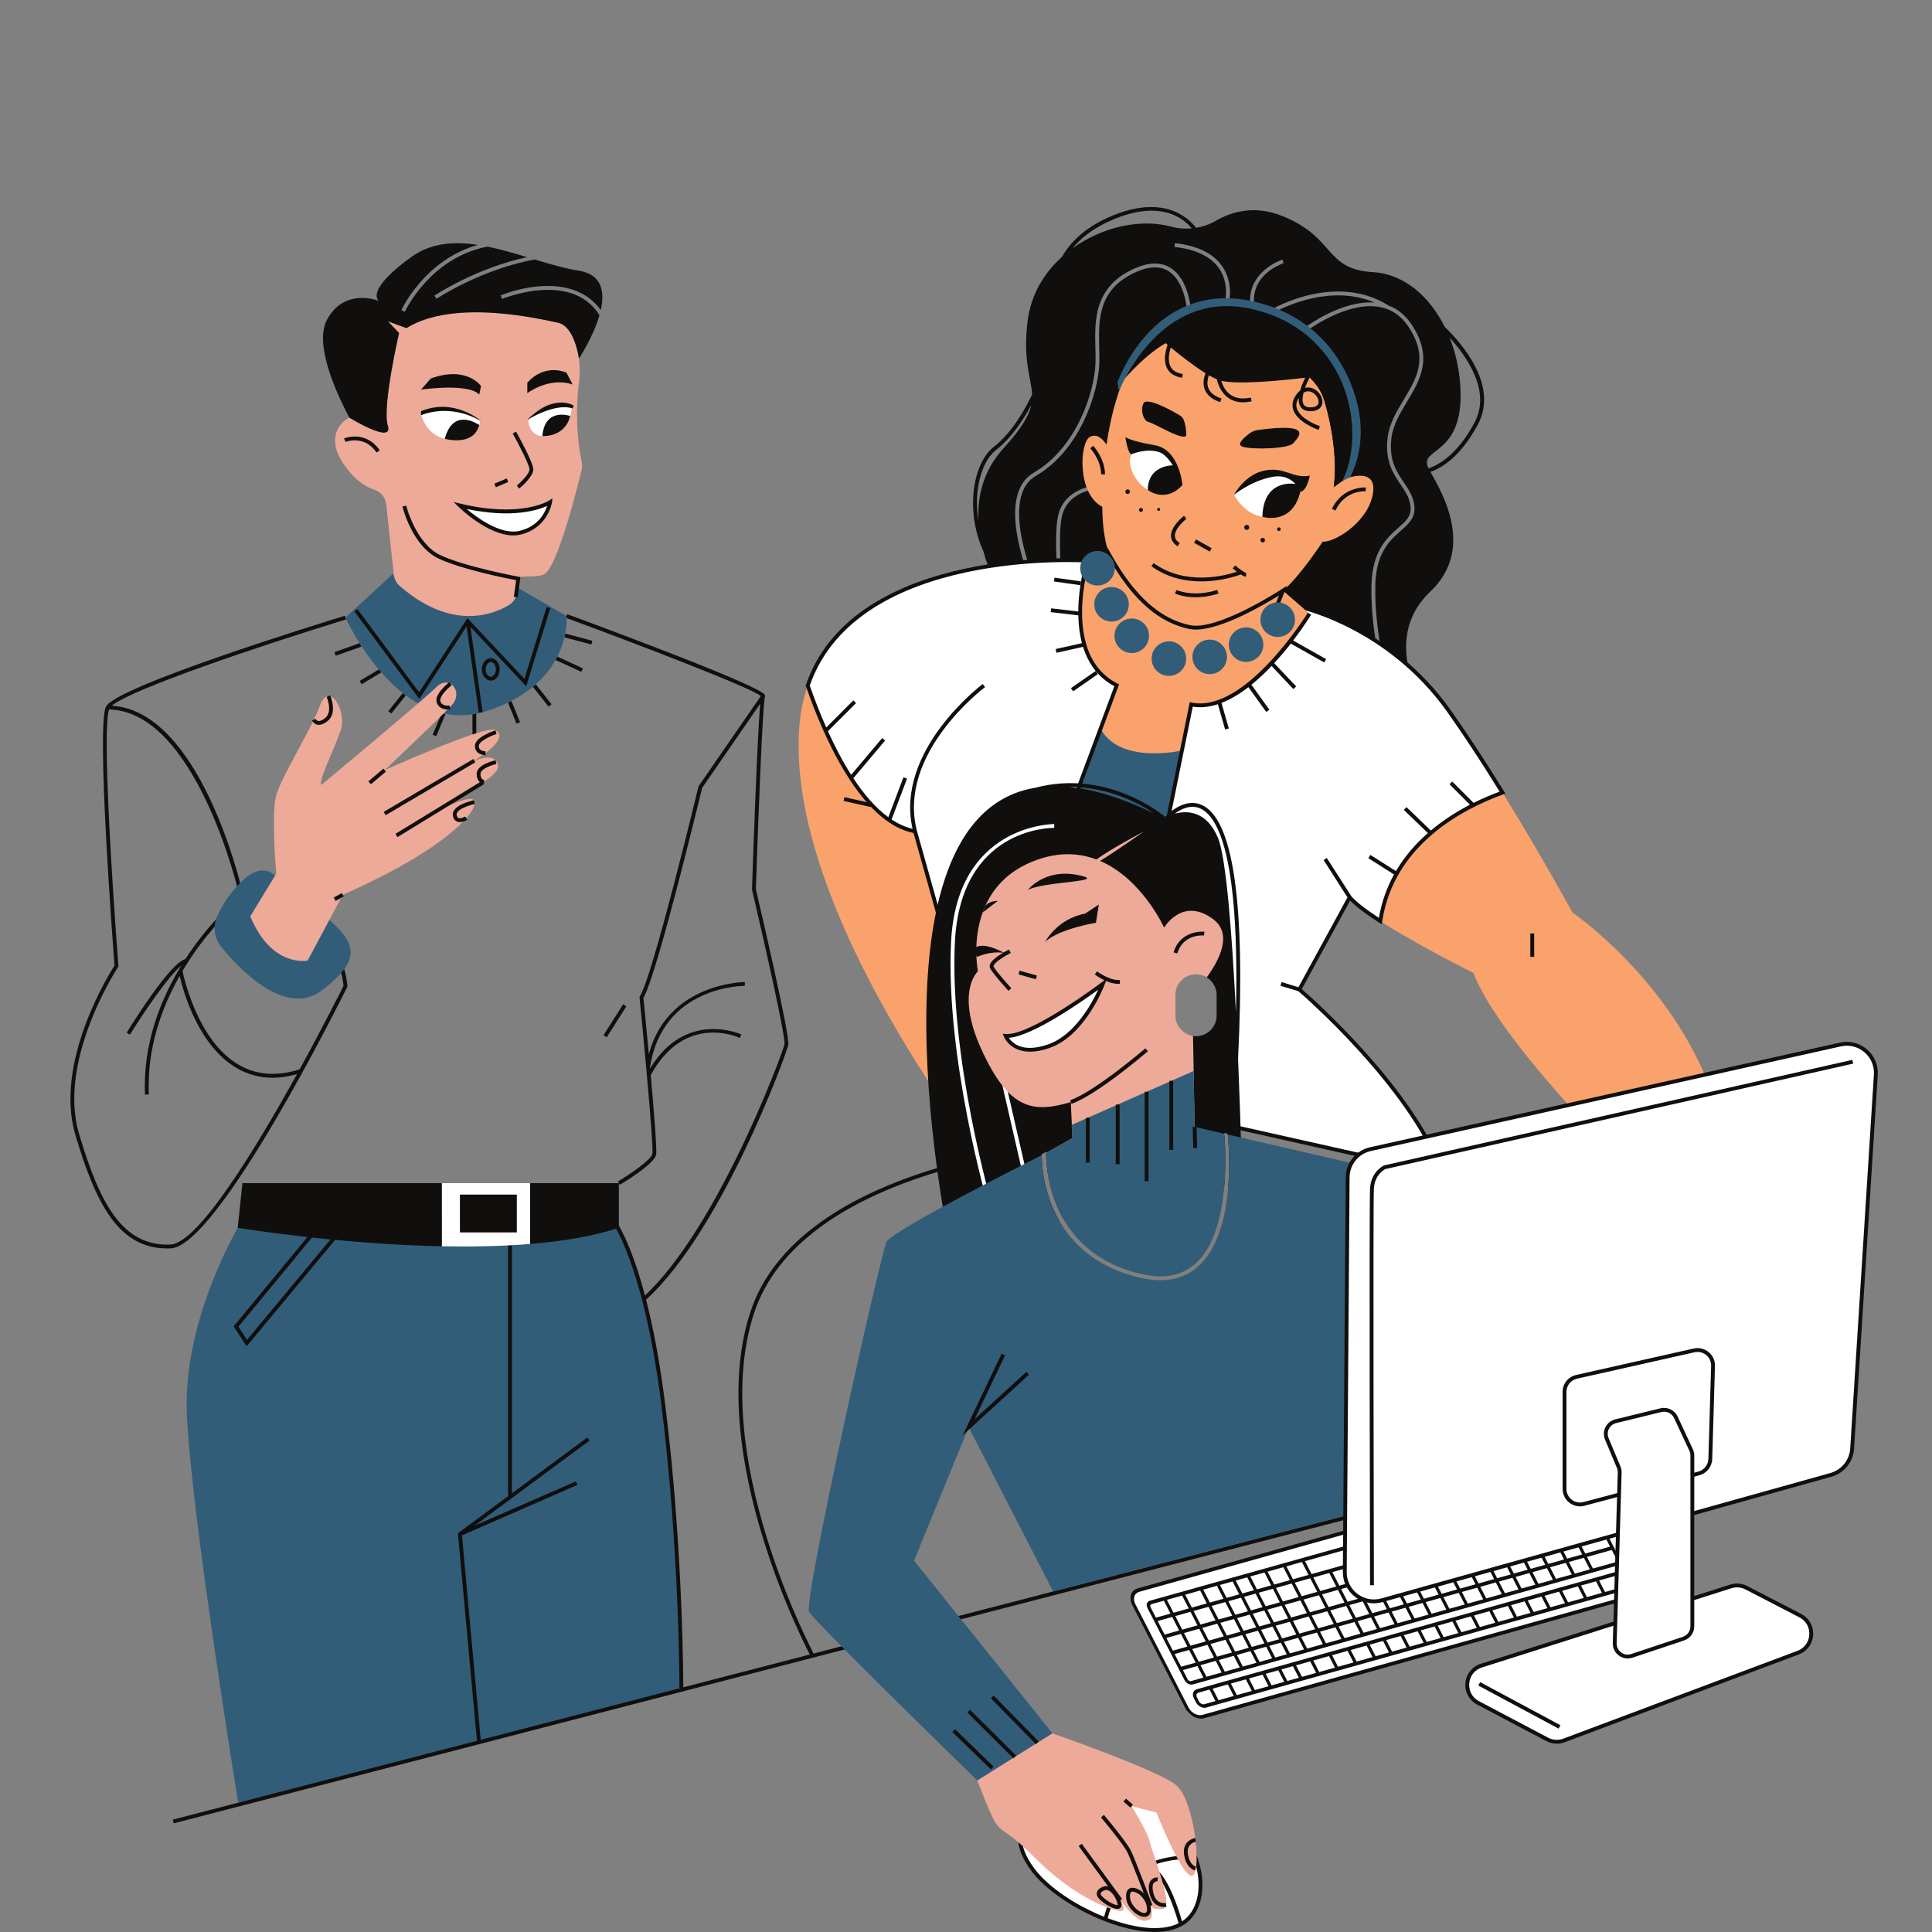 <svg xmlns="http://www.w3.org/2000/svg" xmlns:xlink="http://www.w3.org/1999/xlink" width="500" zoomAndPan="magnify" viewBox="0 0 375 375" height="500" preserveAspectRatio="xMidYMid meet" version="1.0"><rect x="0" y="0" width="375" height="375" fill="#808080" stroke="none"/><defs><clipPath id="id1"><path d="M 198 285.625 L 323 285.625 L 323 374.992 L 198 374.992 Z M 198 285.625 " clip-rule="nonzero"/></clipPath><clipPath id="id2"><path d="M 197.176 284.133 L 320 284.133 L 320 374.992 L 197.176 374.992 Z M 197.176 284.133 " clip-rule="nonzero"/></clipPath><clipPath id="id3"><path d="M 261 202 L 364.852 202 L 364.852 311 L 261 311 Z M 261 202 " clip-rule="nonzero"/></clipPath><clipPath id="id4"><path d="M 260.578 202.074 L 364.48 202.074 L 364.48 311.738 L 260.578 311.738 Z M 260.578 202.074 " clip-rule="nonzero"/></clipPath></defs><path fill="rgb(6.27%, 5.879%, 5.099%)" d="M 109.73 122.98 L 114.984 124.375 L 114.793 125.094 L 109.539 123.703 Z M 85.777 138.332 L 86.465 138.621 L 84.664 142.895 L 83.977 142.605 Z M 78.191 134.516 L 78.77 134.984 L 75.945 138.496 L 75.363 138.031 Z M 73.844 129.75 L 74.227 130.387 L 70.195 132.809 L 69.812 132.168 Z M 64.918 126.574 L 69.879 124.816 L 70.129 125.52 L 65.164 127.277 Z M 91.703 138.094 L 92.445 138.094 L 92.445 142.75 L 91.703 142.75 Z M 108.16 127.434 L 113.145 129.73 L 112.832 130.406 L 107.852 128.113 Z M 99.281 136.066 L 100.941 140.184 L 100.25 140.461 L 98.594 136.348 Z M 104.016 132.836 L 107.055 136.695 L 106.469 137.156 L 103.43 133.297 Z M 121.582 195.324 L 117.773 201.328 L 117.145 200.926 L 120.953 194.926 Z M 153.004 202.797 C 152.727 204.422 139.391 241.012 123.977 253.5 L 123.508 252.918 C 138.434 240.828 152.008 204.219 152.27 202.672 C 152.5 201.328 148.629 184.023 145.973 172.723 L 145.961 172.676 L 145.965 172.625 C 146.07 169.336 146.953 143.438 147.559 136.586 L 136.281 152.93 C 135.734 155.191 127.441 189.484 124.891 193.668 C 125.02 195 125.465 199.48 125.938 204.617 C 129.598 190.777 144.398 190.605 144.566 190.605 L 144.566 191.352 C 143.91 191.352 128.551 191.539 126.168 207.145 C 126.18 207.219 126.184 207.301 126.191 207.375 C 133.133 195.91 143.789 200.738 143.898 200.789 L 143.582 201.465 C 143.145 201.258 132.879 196.641 126.309 208.676 C 126.957 215.957 127.543 223.262 127.348 224.148 C 126.941 225.965 120.992 229.566 120.312 229.973 L 119.93 229.332 C 122.383 227.867 126.363 225.121 126.617 223.988 C 126.781 223.25 126.258 216.492 125.559 208.715 L 125.461 208.664 C 125.492 208.613 125.516 208.566 125.543 208.52 C 125.098 203.512 124.582 198.102 124.137 193.613 L 124.121 193.477 L 124.199 193.363 C 126.605 189.828 135.48 153.059 135.57 152.688 L 135.625 152.562 L 147.676 135.102 C 145.797 133.504 124.23 125.219 109.84 119.918 L 110.098 119.219 C 118.918 122.469 147.75 133.203 148.465 134.895 C 148.516 135.02 148.516 135.152 148.465 135.27 C 148.059 136.371 147.191 158.18 146.711 172.602 C 147.441 175.715 153.332 200.883 153.004 202.797 Z M 58.152 207.559 C 53.691 208.98 49.676 208.668 46.215 206.605 C 38.465 202 35.754 190.051 35.426 188.461 C 39.602 181.43 44.348 176.988 45.055 176.348 C 51.938 175.727 57.359 177.094 61.168 180.398 C 65.965 184.562 66.605 190.539 66.676 191.355 C 66.238 192.234 62.781 199.141 58.152 207.559 Z M 61.664 179.84 C 57.672 176.371 52.02 174.949 44.859 175.613 L 44.742 175.625 L 44.652 175.707 C 44.562 175.785 40.195 179.656 35.973 186.172 C 33.125 186.836 26.016 198.121 24.582 200.441 L 25.215 200.832 C 28.059 196.242 32.777 189.363 35.188 187.422 C 31.258 193.828 27.699 202.496 28.145 212.465 L 28.891 212.434 C 28.488 203.449 31.406 195.539 34.871 189.422 C 35.629 192.676 38.527 202.902 45.832 207.246 C 48.004 208.539 50.375 209.188 52.918 209.188 C 54.434 209.188 56.012 208.945 57.645 208.484 C 49.641 222.969 38.438 241.359 33.074 241.566 C 23.734 241.938 19.375 233.621 15.352 220.109 C 11.07 205.734 22.805 187.879 22.922 187.703 L 22.996 187.594 L 22.984 187.465 C 21.762 171.793 19.84 141.664 21.156 137.707 C 37.883 138.047 46.102 172.375 46.184 172.723 L 46.91 172.555 C 46.574 171.121 38.641 137.98 21.695 136.977 C 25.527 133.754 50.414 125.367 67.16 120.234 L 66.941 119.52 C 62.398 120.914 22.484 133.242 20.566 137.164 C 18.668 141.031 21.98 184.191 22.23 187.398 C 21.238 188.938 10.438 206.211 14.637 220.32 C 18.676 233.883 23.102 242.324 32.484 242.324 C 32.688 242.324 32.895 242.32 33.102 242.312 C 42.359 241.957 66.367 193.652 67.387 191.598 L 67.43 191.512 L 67.426 191.414 C 67.41 191.137 67.039 184.512 61.664 179.84 " fill-opacity="1" fill-rule="nonzero"/><path fill="rgb(19.609%, 36.469%, 47.449%)" d="M 76.129 111.496 L 67.055 119.879 C 67.055 119.879 77.594 143.434 94.414 138.035 C 111.238 132.641 109.969 119.57 109.969 119.57 L 100.371 113.992 Z M 54.988 172.066 C 54.988 172.066 52.418 166.066 47.277 170.734 C 44.648 173.121 43.066 175.82 42.145 177.887 C 41.266 179.863 41.59 182.164 42.969 183.84 C 46.844 188.543 55.664 197.57 62.586 192.16 C 71.727 185.02 69.559 181.781 54.988 172.066 Z M 118.793 236.512 C 131.238 250.48 132.637 328.27 132.637 328.27 L 46.227 349.902 C 46.227 349.902 37.023 293.398 36.262 274.309 C 35.5 255.219 47.18 236.512 47.18 236.512 L 118.793 236.512 " fill-opacity="1" fill-rule="nonzero"/><path fill="rgb(92.94%, 66.669%, 59.61%)" d="M 59.719 186.434 L 66.531 173.672 C 88.582 163.957 93.621 156.148 91.812 155.176 C 90.004 154.203 79.973 160.055 79.973 160.055 C 94.18 151.82 98.012 149.965 96.301 147.719 C 94.59 145.473 88.766 149.48 88.766 149.48 C 97.145 145.195 98.031 142.48 96.004 141.672 C 93.891 140.828 74.668 149.48 74.668 149.48 C 74.668 149.48 85.145 139.574 87.621 136.953 C 90.098 134.328 87.238 130.812 84.672 133.387 C 82.098 135.957 62.387 152.336 62.387 152.336 C 61.719 151.672 64.766 145.672 66.102 141.859 C 67.434 138.051 63.91 132.051 62.098 136.953 C 60.289 141.852 54.672 150.621 53.625 154.34 C 52.578 158.051 53.625 169.578 53.625 169.578 L 48.578 177.863 C 52.77 187.957 59.719 186.434 59.719 186.434 Z M 112.895 91.191 C 112.023 94.809 108.219 109.949 105.672 111.438 C 104.605 112.07 101.934 111.809 101.176 111.973 C 99.863 112.254 100.578 113.883 100.316 115.215 C 100.137 116.152 99.562 116.973 98.742 117.465 C 95.691 119.285 87.629 122.492 77.594 113.734 C 76.945 113.168 76.523 112.379 76.434 111.52 L 74.969 97.902 C 74.828 96.594 73.941 95.457 72.688 95.062 C 71.023 94.531 68.578 93.125 66.273 89.398 C 63.863 85.496 65.316 82.312 67.816 81.066 C 67.816 81.066 76.418 86.355 75.277 82.641 C 74.133 78.926 77.461 64.637 77.461 64.637 L 75.277 62.355 L 78.891 63.684 C 88.227 57.879 105.074 61.977 108.312 62.641 C 111.559 63.305 112.371 69.605 112.371 69.605 L 112.363 69.617 C 112.551 71.07 112.598 72.562 112.402 74.078 C 111.426 81.562 112.492 87.691 112.918 89.715 C 113.023 90.207 113.012 90.707 112.895 91.191 " fill-opacity="1" fill-rule="nonzero"/><path fill="rgb(100%, 100%, 100%)" d="M 106.762 97.48 C 106.762 97.48 101.398 101.035 89.27 98.117 C 89.27 98.117 95.938 104.656 101.016 103.383 C 106.098 102.117 106.762 97.48 106.762 97.48 Z M 93.145 81.719 C 93.145 81.719 88.156 78.004 81.719 80.32 C 81.719 80.32 82.539 84.551 86.797 85.277 C 93.145 86.355 93.145 81.719 93.145 81.719 Z M 106.762 84.512 C 102.605 85.465 102.539 81.594 102.539 81.594 C 105.777 77.656 110.98 78.992 110.98 78.992 C 110.98 78.992 110.922 83.559 106.762 84.512 " fill-opacity="1" fill-rule="nonzero"/><path fill="rgb(6.27%, 5.879%, 5.099%)" d="M 90.691 159.125 L 90.305 158.484 C 90.086 158.617 89.367 158.953 88.973 158.77 C 88.906 158.738 88.715 158.648 88.641 158.195 C 88.457 157.086 91.184 156.258 92.152 156.051 L 92 155.32 C 91.543 155.418 87.57 156.312 87.906 158.32 C 88.02 159.016 88.379 159.316 88.66 159.445 C 88.848 159.531 89.051 159.566 89.254 159.566 C 89.93 159.566 90.598 159.184 90.691 159.125 Z M 93.961 151.367 C 93.934 151.367 93.262 151.352 93.262 150.211 C 93.262 149.211 95.555 148.469 96.355 148.289 L 96.188 147.559 C 95.812 147.645 92.516 148.441 92.516 150.211 C 92.516 151.707 93.457 152.113 93.957 152.113 Z M 94.246 146.562 L 94.219 145.816 C 94.211 145.816 93.559 145.836 93.188 145.477 C 93.016 145.312 92.93 145.082 92.93 144.781 C 92.93 143.953 94.949 142.934 96.387 142.469 L 96.156 141.762 C 95.75 141.891 92.184 143.086 92.184 144.781 C 92.184 145.289 92.348 145.707 92.672 146.02 C 93.203 146.527 93.996 146.562 94.199 146.562 C 94.227 146.562 94.242 146.562 94.246 146.562 Z M 87.379 137.648 L 87.227 136.918 C 87.172 136.934 85.848 137.195 85.484 136.137 C 85.199 135.316 86.668 133.785 87.66 133.012 L 87.203 132.426 C 86.895 132.66 84.23 134.793 84.777 136.379 C 85.141 137.43 86.102 137.703 86.836 137.703 C 87.039 137.703 87.227 137.68 87.379 137.648 Z M 63.555 139.98 C 65.566 138.391 64.152 135.105 64.09 134.965 L 63.406 135.266 C 63.418 135.293 64.656 138.16 63.09 139.395 C 62.543 139.828 62.066 140.016 61.719 139.93 C 61.398 139.848 61.262 139.551 61.258 139.543 L 60.57 139.832 C 60.672 140.066 60.984 140.508 61.527 140.648 C 61.648 140.68 61.77 140.695 61.895 140.695 C 62.395 140.695 62.949 140.457 63.555 139.98 Z M 66.711 173.996 L 66.352 173.344 L 64.777 174.215 L 65.137 174.867 Z M 93.867 152.258 L 93.48 151.621 L 76.762 161.844 L 77.148 162.48 Z M 92.262 147.961 L 91.887 147.32 L 74.48 157.586 L 74.859 158.23 Z M 71.988 152.227 L 71.508 151.656 L 74.43 149.195 L 74.91 149.766 L 71.988 152.227 " fill-opacity="1" fill-rule="nonzero"/><path fill="rgb(6.27%, 5.879%, 5.099%)" d="M 129.129 272.727 C 125.605 244.508 119.344 236.598 119.078 236.277 L 118.504 236.746 C 118.566 236.828 124.891 244.812 128.391 272.82 C 131.902 300.902 131.875 327.34 131.875 327.605 L 132.621 327.605 C 132.621 327.344 132.648 300.863 129.129 272.727 Z M 62.051 238.391 L 46.281 257.504 L 47.945 260.059 L 64.34 240.348 Z M 61.961 237.332 L 65.383 240.258 L 47.875 261.312 L 45.352 257.453 Z M 114.445 279.602 L 92.141 296.117 L 111.785 287.535 L 112.086 288.219 L 89.668 298.016 L 93.348 338.164 L 92.605 338.234 L 88.879 297.605 L 98.613 290.398 L 98.613 241.59 L 99.359 241.59 L 99.359 289.848 L 114 279.004 L 114.445 279.602 " fill-opacity="1" fill-rule="nonzero"/><path fill="rgb(100%, 100%, 100%)" d="M 102.891 229.652 L 102.891 241.453 C 97.348 241.91 91.5 242.004 85.75 241.902 L 85.75 229.652 L 102.891 229.652 " fill-opacity="1" fill-rule="nonzero"/><path fill="rgb(6.27%, 5.879%, 5.099%)" d="M 100.316 231.875 L 89.27 231.875 L 89.27 239.211 L 100.316 239.211 Z M 102.891 229.652 L 102.891 241.453 C 109.238 240.934 115.184 239.953 120.121 238.312 L 120.121 229.652 Z M 47.059 229.652 L 85.75 229.652 L 85.75 241.902 C 65.332 241.484 46.141 238.312 46.141 238.312 L 47.059 229.652 " fill-opacity="1" fill-rule="nonzero"/><path fill="rgb(6.27%, 5.879%, 5.099%)" d="M 96.246 129.926 C 96.246 129.145 95.797 128.488 95.258 128.488 C 94.723 128.488 94.27 129.145 94.27 129.926 C 94.27 130.703 94.723 131.359 95.258 131.359 C 95.797 131.359 96.246 130.703 96.246 129.926 Z M 96.992 129.926 C 96.992 131.129 96.215 132.105 95.258 132.105 C 94.305 132.105 93.523 131.129 93.523 129.926 C 93.523 128.723 94.305 127.742 95.258 127.742 C 96.215 127.742 96.992 128.723 96.992 129.926 Z M 106.816 118.035 L 102.137 133.211 L 91.32 121.691 L 93.672 138.211 L 92.934 138.316 L 90.555 121.609 L 81.391 135.672 L 68.785 118.668 L 69.383 118.227 L 81.348 134.367 L 90.73 119.977 L 101.801 131.766 L 106.105 117.816 L 106.816 118.035 " fill-opacity="1" fill-rule="nonzero"/><path fill="rgb(6.27%, 5.879%, 5.099%)" d="M 116.359 61.172 C 115.145 65.414 112.371 69.605 112.371 69.605 C 112.371 69.605 111.559 63.305 108.312 62.641 C 105.074 61.977 88.227 57.879 78.891 63.684 L 75.277 62.355 L 77.461 64.637 C 77.461 64.637 74.133 78.926 75.277 82.641 C 76.418 86.355 67.816 81.066 67.816 81.066 C 65.406 76.547 60.887 66.863 63.469 62.066 C 66.793 55.871 73.18 58.262 73.547 58.402 C 73.32 58.238 71.016 56.254 79.844 49.875 C 83.648 47.129 88.105 46.828 92.746 47.535 C 82.422 50.414 77.953 60.082 77.902 60.203 L 78.582 60.508 C 78.637 60.387 83.449 50.008 94.621 47.867 C 97.168 48.383 99.754 49.145 102.297 49.914 C 92.309 52.062 84.43 57.305 84.316 57.379 L 84.734 57.996 C 84.852 57.918 93.34 52.27 103.801 50.367 C 106.773 51.27 109.672 52.117 112.371 52.547 C 116.863 53.254 117.41 56.629 116.613 60.188 C 115.594 58.777 114.316 57.676 112.781 56.898 C 106.25 53.578 97.527 57.191 97.16 57.344 L 97.449 58.031 C 97.535 57.992 106.223 54.402 112.445 57.562 C 114.055 58.379 115.352 59.598 116.359 61.172 Z M 90.594 98.797 C 92.645 100.527 97.273 103.934 100.926 103.023 C 104.508 102.129 105.777 99.52 106.199 98.199 C 104.406 99.023 99.434 100.648 90.594 98.797 Z M 99.629 103.926 C 94.719 103.926 89.262 98.629 89.012 98.383 L 88.047 97.438 L 89.359 97.75 C 101.188 100.602 106.504 97.203 106.555 97.168 L 107.25 96.711 L 107.129 97.531 C 107.125 97.582 106.371 102.434 101.105 103.746 C 100.625 103.867 100.133 103.926 99.629 103.926 Z M 96.242 94.574 L 95.953 93.883 L 98.367 92.867 L 98.652 93.555 Z M 100.777 94.832 L 100.305 94.258 C 101.254 93.465 102.77 91.91 102.77 91.117 C 102.77 90.262 100.773 86.391 99.516 84.145 L 100.168 83.781 C 100.512 84.395 103.516 89.789 103.516 91.117 C 103.516 92.52 101.059 94.598 100.777 94.832 Z M 100.484 115.938 L 99.742 115.836 L 100.18 112.613 C 98.297 112.254 89.598 110.531 85.113 108.406 C 80.059 106.008 78.195 98.629 78.117 98.316 L 78.844 98.137 C 78.859 98.211 80.703 105.484 85.434 107.734 C 90.281 110.031 100.559 111.926 100.664 111.945 L 101.016 112.008 Z M 73.094 87.836 C 70.691 84.316 67.105 85.766 67.07 85.781 L 66.781 85.094 C 66.824 85.078 70.965 83.398 73.707 87.414 Z M 109.949 72.34 L 111.152 74.629 C 106.539 73.082 102.352 76.324 102.352 76.324 L 102.352 74.289 C 105.902 70.355 109.949 72.34 109.949 72.34 Z M 93.023 76.578 C 90.875 74.289 81.719 75.625 81.719 75.625 L 83.621 73.465 C 90.605 70.926 93.367 74.926 93.367 74.926 Z M 86.332 85.18 C 87.996 78.863 93.023 82.5 93.023 82.5 C 91.922 86.77 86.332 85.18 86.332 85.18 Z M 81.719 80.609 L 81.719 79.816 C 88.195 77.121 93.367 81.719 93.367 81.719 C 87.02 78.098 81.719 80.609 81.719 80.609 Z M 111.363 78.773 C 111.363 78.773 110.156 77.719 107.426 78.324 C 104.699 78.926 102.352 81.496 102.352 81.496 C 102.352 81.496 107.746 78.129 111.109 79.277 Z M 105.27 84.652 C 105.746 78.988 110.672 80.742 110.672 80.742 C 109.629 84.973 105.27 84.652 105.27 84.652 " fill-opacity="1" fill-rule="nonzero"/><path fill="rgb(97.649%, 63.53%, 42.349%)" d="M 177.613 161.363 C 167.281 159.52 159.957 142.195 156.781 133.066 C 155.918 135.527 155.355 138.234 155.137 141.211 C 152.473 177.402 192.203 226.734 192.203 226.734 L 195.656 225.602 Z M 332.297 212.238 L 311.125 221.59 C 311.125 221.59 290.547 200.848 285.984 188.84 C 285.984 188.84 275.234 183.512 267.918 178.789 C 270.145 164 283.066 156.938 291.637 153.844 C 299.207 166.078 305.215 177.117 305.215 177.117 C 305.215 177.117 324.527 190.324 332.297 212.238 " fill-opacity="1" fill-rule="nonzero"/><path fill="rgb(6.27%, 5.879%, 5.099%)" d="M 286.223 81.988 C 282.906 88.238 279.227 90.258 277.277 90.906 C 275.297 86.855 283.562 88.699 283.504 76.617 C 283.484 72.691 282.715 68.895 281.359 65.516 C 284.77 69.262 289.426 75.949 286.223 81.988 Z M 243.43 59.188 L 242.688 59.273 C 241.953 52.68 248.848 50.402 248.918 50.379 L 249.145 51.09 C 248.883 51.176 242.766 53.211 243.43 59.188 Z M 238.516 58.777 L 237.793 58.59 C 237.801 58.555 238.668 55.066 236.621 52.102 C 235.023 49.793 232.109 48.391 227.961 47.93 L 228.043 47.191 C 232.422 47.672 235.516 49.184 237.238 51.688 C 239.477 54.934 238.559 58.621 238.516 58.777 Z M 208.184 48.188 C 209.781 46.234 212.133 44.34 215.566 42.824 C 225.152 38.594 229.727 42.371 231.32 44.328 C 229.977 44.449 228.613 44.34 227.277 43.98 C 221.395 42.379 213.922 44.039 208.184 48.188 Z M 194.746 87.047 C 190.684 91.531 189.668 96.668 189.918 101.246 C 189.664 99.746 189.57 98.207 189.641 96.664 C 189.832 92.52 191.246 88.949 193.328 87.344 C 196.469 84.926 198.828 81.137 200.172 78.59 C 199.723 80.707 198.277 83.152 194.746 87.047 Z M 280.434 63.457 C 277.422 57.43 272.438 53.18 266.57 52.832 C 256.965 52.258 259.316 46.164 249.031 41.977 C 243.523 39.727 239.016 41.094 236.016 42.84 C 234.809 43.547 233.504 43.996 232.16 44.223 C 230.672 42.27 225.734 37.523 215.266 42.141 C 210.465 44.258 207.699 47.113 206.121 49.859 C 202.656 52.992 200.125 57.168 199.48 62.164 C 198.461 70.074 200.203 73.379 200.328 76.594 C 199.336 78.703 196.652 83.844 192.875 86.754 C 190.625 88.488 189.098 92.273 188.895 96.633 C 188.727 100.273 189.422 103.809 190.859 106.965 C 191.988 111.117 193.676 113.973 193.676 113.973 L 201.258 115.918 C 199.32 111.547 193.16 96.121 200.66 91.746 C 208.977 86.895 212.418 76.156 212.633 70.531 C 212.668 69.578 212.641 68.562 212.613 67.488 C 212.477 62.164 212.305 55.535 220.379 52.043 C 223.055 50.887 225.332 50.855 227.141 51.957 C 230.664 54.098 231.102 59.715 231.117 59.949 L 230.375 60.004 C 230.371 59.949 229.945 54.531 226.75 52.594 C 225.16 51.629 223.117 51.672 220.676 52.727 C 213.062 56.02 213.223 62.102 213.359 67.473 C 213.387 68.555 213.414 69.582 213.379 70.559 C 213.156 76.344 209.609 87.387 201.035 92.391 C 193.824 96.598 200.715 112.898 202.188 116.156 L 205.695 117.059 C 205.23 112.52 204.586 104.496 205.305 100.469 C 206.359 94.551 212.922 94.18 212.984 94.176 L 213.02 94.918 C 212.773 94.934 206.988 95.273 206.039 100.598 C 205.328 104.57 206.012 112.805 206.465 117.258 L 269 133.305 C 268.02 129.895 266.039 121.938 266.199 113.68 C 266.324 106.945 269.254 104.359 271.391 102.465 C 272.828 101.195 273.867 100.277 273.801 98.609 C 273.723 96.805 272.863 95.535 271.863 94.059 C 270.43 91.941 268.805 89.543 269.324 85.004 C 269.641 82.262 271.07 79.887 272.457 77.59 C 274.984 73.395 277.375 69.434 273.383 63.418 C 271.965 61.273 270.051 59.98 267.703 59.574 C 261.465 58.488 254.078 63.93 254.008 63.984 L 253.559 63.387 C 253.855 63.168 260.52 58.27 266.797 58.723 C 257.434 54.711 247.289 60.645 247.18 60.715 L 246.797 60.07 C 246.918 60 259.191 52.793 269.512 59.301 C 271.309 59.98 272.816 61.219 274.008 63.008 C 278.254 69.414 275.633 73.766 273.094 77.973 C 271.75 80.203 270.363 82.512 270.066 85.086 C 269.578 89.352 271.055 91.531 272.484 93.641 C 273.5 95.145 274.461 96.562 274.547 98.578 C 274.629 100.602 273.355 101.727 271.887 103.027 C 269.738 104.926 267.066 107.285 266.945 113.695 C 266.781 122.227 268.93 130.438 269.84 133.52 L 275.316 134.926 C 275.316 134.926 268.648 123.305 277.598 114.852 C 286.262 106.672 280.133 95.965 277.645 91.59 C 279.777 90.859 283.5 88.711 286.879 82.34 C 290.867 74.824 283.816 66.727 280.434 63.457 " fill-opacity="1" fill-rule="nonzero"/><path fill="rgb(100%, 100%, 100%)" d="M 280.078 227.809 L 230.262 216.641 L 237.836 198.543 C 237.836 198.543 240.527 183.227 233.73 183.078 C 230.496 183.004 226.18 186.293 225.035 193.879 C 223.777 202.215 225.859 214.926 225.859 214.926 L 198.184 224.77 L 195.656 225.602 L 177.613 161.363 C 167.281 159.52 159.957 142.195 156.781 133.066 C 166.223 105.621 211.129 108.828 211.129 108.828 L 252.82 117.945 C 252.82 117.945 269.605 121.594 281.215 137.973 C 284.746 142.949 288.34 148.508 291.637 153.844 C 283.066 156.938 270.145 164 267.918 178.789 C 265.258 177.07 263.055 175.43 261.977 174.164 L 252.207 192.066 C 252.207 192.066 273.789 210.406 280.078 227.809 " fill-opacity="1" fill-rule="nonzero"/><path fill="rgb(19.609%, 36.469%, 47.449%)" d="M 223.035 182.066 L 202.18 172.766 L 213.602 141.398 L 229.324 145.688 L 223.035 182.066 " fill-opacity="1" fill-rule="nonzero"/><path fill="rgb(6.27%, 5.879%, 5.099%)" d="M 252.023 191.621 L 248.762 190.621 L 248.543 191.332 L 252.023 192.398 C 253.129 193.352 273.16 210.758 279.488 227.293 L 230.777 216.375 L 238.18 198.688 L 238.199 198.605 C 238.277 198.18 240.008 188.082 236.828 184.207 C 236.035 183.238 234.992 182.734 233.738 182.703 C 230.07 182.645 225.781 186.41 224.668 193.82 C 223.52 201.398 225.137 212.676 225.445 214.68 L 198.07 224.41 L 195.91 225.125 L 177.973 161.262 C 174.086 146.223 191.027 133.492 191.195 133.367 L 190.754 132.766 C 190.582 132.895 173.688 145.598 177.125 160.871 C 175.711 160.535 174.352 159.918 173.055 159.059 L 176.055 151.137 L 175.359 150.871 L 172.426 158.621 C 169.914 156.793 167.641 154.109 165.633 151.051 L 171.801 143.738 L 171.23 143.258 L 165.211 150.395 C 163.508 147.719 162 144.797 160.703 141.93 L 166.16 136.469 L 165.633 135.941 L 160.375 141.203 C 159.086 138.297 158.016 135.477 157.172 133.066 C 166.508 106.336 210.652 109.168 211.051 109.191 L 252.738 118.309 C 252.906 118.344 269.523 122.121 280.914 138.188 C 284.012 142.559 287.43 147.758 291.078 153.648 C 289.547 154.215 287.82 154.938 286.02 155.84 L 281.879 151.695 L 281.352 152.223 L 285.316 156.191 C 282.805 157.496 280.176 159.148 277.723 161.207 L 273 156.656 L 272.484 157.195 L 277.152 161.695 C 274.805 163.746 272.656 166.191 270.953 169.086 L 265.992 165.941 L 265.59 166.57 L 270.578 169.734 C 269.215 172.215 268.184 175.008 267.641 178.16 C 264.984 176.418 263.18 175 262.277 173.934 L 257.535 166.535 L 256.91 166.938 L 261.547 174.18 Z M 267.711 179.102 L 268.199 179.414 L 268.285 178.844 C 270.531 163.965 283.961 157.012 291.766 154.191 L 292.199 154.035 L 291.957 153.645 C 288.207 147.582 284.695 142.234 281.523 137.758 C 269.957 121.445 253.066 117.613 252.898 117.578 L 211.156 108.457 C 210.703 108.422 165.852 105.543 156.426 132.941 L 156.383 133.066 L 156.426 133.188 C 159.832 142.98 167.059 159.629 177.316 161.684 L 195.402 226.078 L 198.312 225.117 L 226.277 215.172 L 226.227 214.867 C 226.207 214.738 224.168 202.117 225.402 193.934 C 226.457 186.949 230.391 183.375 233.723 183.449 C 234.762 183.473 235.59 183.875 236.25 184.684 C 239.117 188.172 237.59 197.734 237.473 198.438 L 229.746 216.906 L 280.656 228.324 L 280.426 227.684 C 274.523 211.355 255.027 194.027 252.676 191.984 L 262.059 174.801 C 263.148 175.934 265.047 177.379 267.711 179.102 " fill-opacity="1" fill-rule="nonzero"/><path fill="rgb(97.649%, 63.53%, 42.349%)" d="M 266.453 95.973 C 265.41 101.59 258.742 105.402 256.742 105.117 C 256.742 105.117 252.176 112.07 249.027 114.641 L 254.172 119.117 C 254.172 119.117 242.078 138.539 231.223 136.734 L 229.324 145.688 C 229.324 145.688 217.32 148.449 213.602 141.398 L 216.754 133.02 C 216.754 133.02 205.988 127.402 211.129 108.828 L 215.418 107.879 C 215.418 107.879 214.18 105.305 213.984 99.691 C 213.984 99.691 213.961 99.207 213.953 98.359 C 209.062 95.875 209.543 85.98 211.512 84.832 C 212.891 84.027 214.059 85.234 214.77 86.316 C 215.406 81.977 216.512 77.152 218.43 72.773 L 218.43 73.211 C 218.43 73.211 222.27 68.543 227.031 66.164 C 231.797 63.781 253.984 67.496 257.035 77.688 C 260.074 87.879 258.871 94.551 258.871 94.551 L 261.129 92.93 C 261.129 92.93 267.508 90.355 266.453 95.973 " fill-opacity="1" fill-rule="nonzero"/><path fill="rgb(100%, 100%, 100%)" d="M 229.508 94.164 C 229.508 94.164 227.891 85.973 221.703 86.828 C 215.512 87.688 222.559 100.414 229.508 94.164 Z M 239.508 96.066 C 239.508 96.066 244.648 88.734 250.461 92.828 C 256.27 96.926 245.223 105.688 239.508 96.066 " fill-opacity="1" fill-rule="nonzero"/><path fill="rgb(6.27%, 5.879%, 5.099%)" d="M 254.57 76.094 C 255.426 76.457 256.066 77.473 255.922 78.219 C 255.789 78.898 255.031 79.055 254.422 79.066 C 253.711 79.078 253.262 78.891 253.031 78.492 C 252.723 77.969 252.785 77.133 253.016 76.238 C 253.508 75.918 254.039 75.867 254.57 76.094 Z M 230.746 59.977 C 224.781 62.141 220.922 67.082 218.43 72.773 L 217.418 74.496 C 217.418 74.496 221.746 69.191 226.238 66.594 C 226.359 66.699 226.492 66.809 226.625 66.922 C 226.18 68.223 225.809 70.055 226.516 71.457 C 227.027 72.477 228.016 73.105 229.453 73.324 L 229.566 72.59 C 228.383 72.406 227.578 71.914 227.18 71.121 C 226.641 70.043 226.887 68.582 227.246 67.438 C 229.172 69.027 231.758 71.062 233.988 72.441 C 233.656 73.324 233.477 74.328 233.738 75.285 C 234.082 76.547 235.133 77.48 236.848 78.062 L 237.09 77.355 C 235.621 76.859 234.738 76.098 234.457 75.086 C 234.258 74.355 234.387 73.562 234.645 72.836 C 235.199 73.16 235.723 73.426 236.199 73.625 C 236.398 74.52 236.941 76.152 238.348 77.184 C 239.168 77.781 240.152 78.086 241.289 78.086 C 241.809 78.086 242.359 78.02 242.941 77.895 L 242.785 77.164 C 241.156 77.52 239.809 77.324 238.793 76.582 C 237.789 75.852 237.289 74.723 237.047 73.906 C 240.266 74.691 248.637 73.875 253.332 73.316 C 253.008 73.984 252.617 74.871 252.359 75.789 C 252.102 75.992 251.844 76.266 251.594 76.625 C 250.902 77.602 250.711 78.582 251.023 79.539 C 251.828 82.02 255.785 83.387 255.957 83.441 L 256.195 82.734 C 256.156 82.719 252.422 81.43 251.73 79.309 C 251.508 78.629 251.625 77.945 252.09 77.223 C 252.047 77.844 252.117 78.418 252.387 78.871 C 252.766 79.516 253.445 79.828 254.438 79.812 C 256.188 79.777 256.57 78.785 256.652 78.363 C 256.867 77.266 256.047 75.914 254.863 75.41 C 254.559 75.273 253.98 75.109 253.309 75.289 C 253.578 74.539 253.914 73.816 254.203 73.254 C 255.539 74.566 256.543 76.043 257.035 77.688 C 260.074 87.879 258.871 94.551 258.871 94.551 L 261.129 92.93 C 269.984 73.59 249.125 53.309 230.746 59.977 " fill-opacity="1" fill-rule="nonzero"/><path fill="rgb(6.27%, 5.879%, 5.099%)" d="M 236.512 115.207 L 236.285 114.496 C 231.551 116.008 228.402 114.531 228.371 114.516 L 228.047 115.188 C 228.137 115.234 229.609 115.93 232.062 115.93 C 233.309 115.93 234.812 115.75 236.512 115.207 Z M 169.18 155.922 L 163.906 154.73 L 163.742 155.461 L 169.016 156.648 Z M 297.781 181.195 L 297.035 181.195 L 297.035 185.719 L 297.781 185.719 Z M 248.25 115.582 L 246.871 118.977 L 247.562 119.258 L 249.828 113.672 L 248.824 114.328 C 248.703 114.41 236.379 122.449 231.012 121.352 C 225.215 120.168 220.219 115.699 215.742 107.695 L 214.906 106.203 L 215.344 111.59 L 216.086 111.531 L 215.922 109.496 C 220.301 116.801 225.199 120.926 230.863 122.086 C 231.25 122.164 231.664 122.203 232.102 122.199 C 237.148 122.199 245.398 117.352 248.25 115.582 Z M 224.891 98.59 C 224.734 98.59 224.605 98.719 224.605 98.879 C 224.605 99.035 224.734 99.164 224.891 99.164 C 225.047 99.164 225.176 99.035 225.176 98.879 C 225.176 98.719 225.047 98.59 224.891 98.59 Z M 221.465 98.59 C 221.25 98.59 221.082 98.762 221.082 98.973 C 221.082 99.184 221.25 99.355 221.465 99.355 C 221.676 99.355 221.844 99.184 221.844 98.973 C 221.844 98.762 221.676 98.59 221.465 98.59 Z M 218.875 94.984 C 218.629 94.984 218.43 95.184 218.43 95.43 C 218.43 95.676 218.629 95.875 218.875 95.875 C 219.121 95.875 219.32 95.676 219.32 95.43 C 219.32 95.184 219.121 94.984 218.875 94.984 Z M 248.238 102.363 C 248.043 102.363 247.891 102.523 247.891 102.719 C 247.891 102.91 248.043 103.066 248.238 103.066 C 248.434 103.066 248.59 102.91 248.59 102.719 C 248.59 102.523 248.434 102.363 248.238 102.363 Z M 245.094 104.402 C 244.848 104.402 244.648 104.602 244.648 104.844 C 244.648 105.086 244.848 105.281 245.094 105.281 C 245.336 105.281 245.531 105.086 245.531 104.844 C 245.531 104.602 245.336 104.402 245.094 104.402 Z M 241.996 101.879 C 241.727 101.879 241.508 102.098 241.508 102.363 C 241.508 102.637 241.727 102.855 241.996 102.855 C 242.266 102.855 242.484 102.637 242.484 102.363 C 242.484 102.098 242.266 101.879 241.996 101.879 Z M 230.254 84.293 C 230.254 84.293 230.207 81.434 229.211 80.77 C 228.211 80.102 222.684 76.957 221.973 78.246 C 221.258 79.531 221.973 81.77 222.926 81.91 C 223.875 82.055 230.469 86.121 230.254 84.293 Z M 244.133 83.465 C 243.594 83.539 243.086 83.738 242.648 84.051 C 241.602 84.809 239.887 86.23 241.152 86.688 C 242.906 87.32 250.141 87.133 251.031 86.023 C 251.898 84.934 255.32 81.938 244.133 83.465 Z M 214.488 92.059 C 214.422 88.906 212.254 86.605 212.164 86.508 L 211.625 87.023 C 211.645 87.047 213.68 89.207 213.742 92.074 Z M 265.066 95.363 L 265.121 94.617 C 265.074 94.609 260.586 94.348 258.535 98.777 L 259.211 99.094 C 261.043 95.137 264.902 95.344 265.066 95.363 Z M 241.859 111.188 C 241.609 111.176 240.645 110.52 239.75 109.754 L 239.27 110.32 C 239.461 110.488 239.758 110.73 240.082 110.977 C 237.707 111.766 230.078 113.754 223.922 109.293 L 223.484 109.895 C 226.621 112.172 230.117 112.848 233.16 112.848 C 236.887 112.848 239.93 111.84 240.832 111.504 C 241.23 111.75 241.602 111.934 241.859 111.934 Z M 235.184 106.41 L 232.137 104.695 L 231.77 105.348 L 234.816 107.059 Z M 228.98 105.402 C 228.371 105.016 228.062 104.57 228.039 104.039 C 227.98 102.754 229.633 101.203 230.277 100.711 L 229.824 100.117 C 229.715 100.199 227.211 102.133 227.293 104.074 C 227.328 104.855 227.762 105.516 228.578 106.035 Z M 224.145 86.418 C 219.32 85.59 218.43 84.832 218.43 84.832 C 218.43 84.832 218.922 88.188 219.633 88.16 C 219.633 88.16 222.43 86.941 224.973 87.75 C 225.977 88.07 226.895 89.145 227.641 90.324 C 227.609 90.324 222.828 90.238 222.789 95.098 C 222.789 95.098 226.129 97.785 229.508 94.164 C 229.508 94.164 228.969 87.242 224.145 86.418 Z M 254.234 92.324 C 254.234 92.324 253.664 95.371 252.395 95.434 C 252.395 95.434 252.285 95.137 252.043 94.738 L 252.395 95.434 C 250.809 102.086 245.023 100.32 245.023 100.32 C 245.223 93.41 250.336 93.777 251.438 93.938 C 250.609 93.027 249.172 92.125 246.871 92.578 C 242.684 93.402 239.508 96.066 239.508 96.066 C 239.508 96.066 241.539 92.105 245.477 91.324 C 249.41 90.547 250.875 92.957 254.234 92.324 " fill-opacity="1" fill-rule="nonzero"/><path fill="rgb(6.27%, 5.879%, 5.099%)" d="M 209.789 112.84 L 204.676 112.125 L 204.574 112.863 L 209.688 113.582 Z M 212.664 130.238 L 207.871 133.574 L 208.297 134.184 L 213.09 130.852 Z M 257.039 128.582 L 257.402 127.934 L 251 124.324 C 253.039 121.66 254.332 119.57 254.488 119.312 L 253.852 118.922 C 253.73 119.121 241.734 138.484 231.297 136.371 L 230.93 136.293 L 226.383 158.723 L 227.113 158.871 L 231.516 137.164 C 233.137 137.426 234.773 137.219 236.387 136.691 L 237.797 141.598 L 238.512 141.395 L 237.09 136.438 C 238.887 135.742 240.648 134.668 242.32 133.379 L 245.777 138.191 L 246.383 137.754 L 242.906 132.914 C 244.285 131.793 245.602 130.543 246.816 129.266 L 251.047 133.754 L 251.586 133.238 L 247.32 128.719 C 248.512 127.43 249.598 126.125 250.543 124.922 Z M 216.922 132.688 L 217.219 132.84 L 209.352 153.973 L 208.652 153.711 L 216.289 133.199 C 213.016 131.43 211.184 128.633 210.219 125.555 L 205.066 126.707 L 204.902 125.98 L 210.008 124.84 C 209.535 123.066 209.336 121.227 209.301 119.441 L 203.945 118.816 L 204.031 118.078 L 209.293 118.691 C 209.32 113.375 210.742 108.805 210.773 108.711 L 211.484 108.938 C 211.426 109.121 205.848 127.059 216.922 132.688 " fill-opacity="1" fill-rule="nonzero"/><path fill="rgb(19.609%, 36.469%, 47.449%)" d="M 216.375 110.297 C 216.375 112.148 214.871 113.648 213.02 113.648 C 211.168 113.648 209.668 112.148 209.668 110.297 C 209.668 108.445 211.168 106.941 213.02 106.941 C 214.871 106.941 216.375 108.445 216.375 110.297 Z M 219.102 117.293 C 219.102 119.145 217.602 120.645 215.75 120.645 C 213.898 120.645 212.398 119.145 212.398 117.293 C 212.398 115.441 213.898 113.941 215.75 113.941 C 217.602 113.941 219.102 115.441 219.102 117.293 Z M 223.023 123.402 C 223.023 125.254 221.523 126.754 219.672 126.754 C 217.82 126.754 216.32 125.254 216.32 123.402 C 216.32 121.547 217.82 120.051 219.672 120.051 C 221.523 120.051 223.023 121.547 223.023 123.402 Z M 251.355 120.277 C 251.355 122.133 249.855 123.633 248.004 123.633 C 246.148 123.633 244.648 122.133 244.648 120.277 C 244.648 118.426 246.148 116.926 248.004 116.926 C 249.855 116.926 251.355 118.426 251.355 120.277 Z M 245.211 125.125 C 245.211 126.977 243.707 128.477 241.859 128.477 C 240.008 128.477 238.508 126.977 238.508 125.125 C 238.508 123.27 240.008 121.77 241.859 121.77 C 243.707 121.77 245.211 123.27 245.211 125.125 Z M 238.156 127.5 C 238.156 129.352 236.652 130.852 234.805 130.852 C 232.953 130.852 231.449 129.352 231.449 127.5 C 231.449 125.648 232.953 124.148 234.805 124.148 C 236.652 124.148 238.156 125.648 238.156 127.5 Z M 226.883 124.484 C 225.035 124.484 223.531 125.984 223.531 127.836 C 223.531 129.688 225.035 131.188 226.883 131.188 C 228.734 131.188 230.234 129.688 230.234 127.836 C 230.234 125.984 228.734 124.484 226.883 124.484 Z M 262.094 92.617 L 260.574 93.324 C 263.414 87.516 263.043 79.207 259.801 72.809 C 256.262 65.828 249.891 61.191 241.863 59.75 C 224.605 56.656 217.246 75.82 217.18 76 L 216.906 74.195 C 216.973 74 223.633 54.969 242.129 58.281 C 250.625 59.805 257.375 64.727 261.129 72.133 C 264.637 79.043 265.184 86.301 262.094 92.617 " fill-opacity="1" fill-rule="nonzero"/><path fill="rgb(6.27%, 5.879%, 5.099%)" d="M 338.066 275.035 L 263.312 294.406 L 204.758 309.582 L 186.531 314.301 L 163.934 320.16 L 33.719 353.906 L 33.531 353.195 L 163.328 319.547 L 186.027 313.668 L 204.414 308.902 L 263.312 293.637 L 337.879 274.309 L 338.066 275.035 " fill-opacity="1" fill-rule="nonzero"/><path fill="rgb(6.27%, 5.879%, 5.099%)" d="M 157.422 321.605 C 157.211 321.215 136.555 282.449 145.641 254.68 C 154.754 226.832 202.367 222.496 202.848 222.457 L 202.91 223.199 C 202.434 223.242 155.312 227.531 146.352 254.91 C 137.363 282.375 157.867 320.863 158.078 321.25 L 157.422 321.605 " fill-opacity="1" fill-rule="nonzero"/><path fill="rgb(6.27%, 5.879%, 5.099%)" d="M 236.398 162.605 C 234.168 157.324 230.383 157.301 228.004 157.934 C 229.281 157.004 231.051 156.164 232.801 156.855 C 236.609 158.355 240.609 166.793 239.898 196.484 C 239.148 181.555 238.012 166.434 236.398 162.605 Z M 236.148 197.129 C 236.148 199.328 234.344 201.129 232.145 201.129 C 231.949 201.129 231.754 201.113 231.57 201.082 C 229.645 200.809 226.812 199.723 226.812 197.719 L 227.32 193.273 C 227.32 191.074 229.738 188.066 231.93 188.066 C 232.691 188.066 233.621 189.34 234.234 189.719 C 234.5 189.875 234.746 190.07 234.969 190.297 C 235.699 191.023 236.148 192.023 236.148 193.121 Z M 223.949 157.852 C 217.711 154.852 212.312 153.234 207.648 152.758 C 215.223 152.719 221.191 156 223.949 157.852 Z M 241.098 229.781 C 241.098 229.781 240.859 218.711 240.309 205.492 C 241.785 175.227 239.359 158.637 233.074 156.164 C 229.938 154.926 226.953 157.668 225.941 158.754 C 225.887 158.781 225.859 158.797 225.859 158.797 L 226.102 158.516 C 225.98 158.41 215.094 149.145 200.961 152.902 C 166.68 158.527 184.34 241.59 184.34 241.59 L 205.719 237.141 C 201.953 230.746 202.199 224.125 202.207 224.008 L 203.07 223.559 C 203.062 223.672 202.773 230.512 206.625 236.953 L 237.605 230.504 C 238.117 224.82 237.605 219.906 237.605 219.906 L 238.293 220.082 C 238.336 220.453 238.832 224.996 238.398 230.344 L 241.098 229.781 " fill-opacity="1" fill-rule="nonzero"/><path fill="rgb(100%, 100%, 100%)" d="M 192.562 233.992 C 192.477 233.707 184.223 205.223 185.348 182.816 C 186.461 160.723 203.898 160.68 204.617 160.695 L 204.629 159.949 C 204.629 159.949 204.621 159.949 204.617 159.949 C 204.059 159.949 185.738 160.188 184.605 182.777 C 183.469 205.309 191.762 233.914 191.844 234.203 Z M 199.117 230.492 L 193.309 205.227 L 194.035 205.062 L 199.848 230.328 L 199.117 230.492 " fill-opacity="1" fill-rule="nonzero"/><g clip-path="url(#id1)"><path fill="rgb(100%, 100%, 100%)" d="M 200.531 352.23 C 200.531 352.23 194.832 355.418 200.531 362.977 C 206.23 370.531 223.812 378.238 230.266 372.781 C 236.723 367.324 231.828 350.305 215.539 347.18 C 199.246 344.047 200.531 352.23 200.531 352.23 Z M 322.926 289.207 L 314.516 310.551 L 235.93 332.445 C 231.719 334.539 230.48 332.195 230.48 332.195 C 230.48 332.195 221.559 313.676 220.109 311.664 C 218.66 309.656 221.543 308.379 221.543 308.379 L 252.555 299.648 L 308.594 285.715 L 322.926 289.207 " fill-opacity="1" fill-rule="nonzero"/></g><g clip-path="url(#id2)"><path fill="rgb(6.27%, 5.879%, 5.099%)" d="M 230.027 372.496 C 229.84 372.656 229.637 372.797 229.426 372.93 C 228.832 370.801 226.617 363.57 223.508 362.16 C 227.086 360.711 230.602 360.805 231.738 360.883 C 231.895 361.324 232.035 361.762 232.148 362.191 C 233.273 366.488 232.461 370.441 230.027 372.496 Z M 222.121 374.129 C 219.875 373.879 217.434 373.23 215.004 372.316 C 216.289 367.102 219.266 364.227 222.387 362.664 C 222.406 362.664 222.43 362.664 222.453 362.664 C 225.258 362.664 227.871 370.066 228.758 373.309 C 227.074 374.145 224.82 374.434 222.121 374.129 Z M 200.828 362.754 C 198.852 360.125 198.059 357.777 198.48 355.766 C 198.93 353.59 200.695 352.566 200.715 352.559 L 200.938 352.43 L 200.898 352.176 C 200.895 352.156 200.629 350.305 202.184 348.801 C 203.211 347.809 205.188 346.84 208.992 346.84 C 210.738 346.84 212.867 347.047 215.469 347.543 C 224.254 349.234 229.363 354.984 231.457 360.129 C 229.895 360.078 226.078 360.168 222.367 361.918 C 222.363 361.918 222.363 361.918 222.355 361.918 L 222.355 361.926 C 218.977 363.527 215.699 366.516 214.309 372.047 C 208.832 369.859 203.527 366.332 200.828 362.754 Z M 232.871 362 C 231.359 356.234 225.934 348.797 215.609 346.812 C 208.727 345.488 204.031 345.98 201.664 348.266 C 200.172 349.707 200.105 351.406 200.141 352.039 C 199.598 352.406 198.184 353.539 197.75 355.598 C 197.281 357.832 198.117 360.391 200.234 363.203 C 204.352 368.664 214.336 374.008 222.039 374.871 C 222.77 374.949 223.473 374.992 224.141 374.992 C 226.824 374.992 229.004 374.34 230.508 373.066 C 233.164 370.82 234.07 366.582 232.871 362 Z M 307.617 290.68 L 302.797 292.027 L 301.512 289.523 L 305.898 288.293 C 306.137 288.227 306.438 288.383 306.57 288.645 Z M 309.305 293.965 L 304.488 295.312 L 303.137 292.684 L 307.953 291.332 Z M 310.91 297.078 L 306.09 298.43 L 304.824 295.965 L 309.645 294.617 Z M 312.512 300.199 L 307.695 301.547 L 306.43 299.086 L 311.246 297.734 Z M 313.766 302.637 C 313.898 302.895 313.816 303.16 313.578 303.227 L 309.191 304.453 L 308.031 302.203 L 312.848 300.852 Z M 302.203 292.195 L 299.285 293.012 L 297.996 290.504 L 300.914 289.688 Z M 303.891 295.48 L 300.973 296.297 L 299.621 293.668 L 302.539 292.848 Z M 305.496 298.598 L 302.578 299.414 L 301.309 296.949 L 304.23 296.137 Z M 307.098 301.711 L 304.18 302.531 L 302.914 300.066 L 305.832 299.25 Z M 308.594 304.625 L 305.676 305.441 L 304.516 303.184 L 307.434 302.367 Z M 298.688 293.176 L 295.629 294.035 L 294.344 291.531 L 297.398 290.676 Z M 300.379 296.465 L 297.32 297.32 L 295.965 294.691 L 299.023 293.832 Z M 301.98 299.578 L 298.922 300.438 L 297.656 297.973 L 300.715 297.117 Z M 303.582 302.699 L 300.527 303.555 L 299.258 301.094 L 302.316 300.234 Z M 305.082 305.605 L 302.02 306.461 L 300.863 304.207 L 303.922 303.352 Z M 295.031 294.203 L 292.215 294.988 L 290.926 292.484 L 293.746 291.695 Z M 296.723 297.488 L 293.906 298.273 L 292.555 295.645 L 295.371 294.855 Z M 298.324 300.602 L 295.508 301.391 L 294.242 298.93 L 297.059 298.141 Z M 299.93 303.723 L 297.113 304.512 L 295.848 302.047 L 298.664 301.258 Z M 301.426 306.629 L 298.609 307.418 L 297.449 305.164 L 300.266 304.375 Z M 291.621 295.156 L 288.941 295.906 L 287.656 293.402 L 290.332 292.652 Z M 293.312 298.441 L 290.633 299.191 L 289.281 296.559 L 291.957 295.812 Z M 294.914 301.559 L 292.234 302.309 L 290.969 299.844 L 293.645 299.098 Z M 296.516 304.676 L 293.84 305.426 L 292.57 302.965 L 295.25 302.215 Z M 298.012 307.586 L 295.336 308.332 L 294.176 306.082 L 296.855 305.332 Z M 288.348 296.074 L 285.707 296.812 L 284.418 294.309 L 287.059 293.566 Z M 290.035 299.359 L 287.395 300.098 L 286.043 297.469 L 288.684 296.73 Z M 291.637 302.477 L 289 303.215 L 287.73 300.75 L 290.371 300.016 Z M 293.242 305.594 L 290.602 306.336 L 289.336 303.871 L 291.977 303.129 Z M 294.738 308.504 L 292.098 309.238 L 290.938 306.988 L 293.578 306.246 Z M 285.113 296.98 L 282.09 297.824 L 280.801 295.32 L 283.82 294.473 Z M 286.797 300.266 L 283.781 301.109 L 282.43 298.477 L 285.445 297.637 Z M 288.402 303.383 L 285.383 304.227 L 284.117 301.766 L 287.137 300.922 Z M 290.008 306.5 L 286.984 307.348 L 285.719 304.879 L 288.738 304.035 Z M 291.5 309.41 L 288.484 310.254 L 287.324 308 L 290.34 307.152 Z M 281.496 297.992 L 278.512 298.828 L 277.223 296.32 L 280.207 295.488 Z M 283.184 301.277 L 280.203 302.113 L 278.848 299.48 L 281.832 298.648 Z M 284.785 304.395 L 281.805 305.23 L 280.539 302.77 L 283.52 301.93 Z M 286.391 307.512 L 283.41 308.348 L 282.141 305.883 L 285.125 305.051 Z M 287.887 310.422 L 284.906 311.258 L 283.746 309 L 286.727 308.168 Z M 277.914 298.992 L 254.582 305.527 L 253.293 303.02 L 276.629 296.488 Z M 279.605 302.277 L 276.625 303.113 L 275.27 300.484 L 278.254 299.648 Z M 281.207 305.395 L 278.227 306.23 L 276.961 303.766 L 279.941 302.934 Z M 282.812 308.516 L 279.832 309.352 L 278.562 306.887 L 281.543 306.051 Z M 284.309 311.422 L 281.328 312.258 L 280.168 310.004 L 283.148 309.172 Z M 276.027 303.281 L 273.172 304.078 L 271.82 301.449 L 274.676 300.652 Z M 277.629 306.398 L 274.777 307.195 L 273.508 304.734 L 276.363 303.934 Z M 279.234 309.516 L 276.379 310.316 L 275.109 307.852 L 277.965 307.051 Z M 280.73 312.426 L 277.875 313.223 L 276.715 310.973 L 279.57 310.168 Z M 272.574 304.246 L 269.875 305.004 L 268.52 302.375 L 271.223 301.617 Z M 274.18 307.367 L 271.477 308.121 L 270.211 305.66 L 272.91 304.902 Z M 275.781 310.48 L 273.082 311.238 L 271.812 308.773 L 274.516 308.02 Z M 277.277 313.391 L 274.574 314.148 L 273.418 311.895 L 276.121 311.137 Z M 269.277 305.168 L 266.574 305.926 L 265.223 303.297 L 267.926 302.539 Z M 270.879 308.285 L 268.18 309.043 L 266.91 306.582 L 269.613 305.824 Z M 272.484 311.406 L 269.781 312.164 L 268.516 309.699 L 271.219 308.941 Z M 273.98 314.312 L 271.277 315.07 L 270.117 312.816 L 272.82 312.062 Z M 265.977 306.094 L 263.16 306.883 L 261.805 304.254 L 264.625 303.465 Z M 267.582 309.211 L 264.766 310 L 263.496 307.539 L 266.312 306.75 Z M 269.184 312.328 L 266.367 313.117 L 265.102 310.656 L 267.918 309.867 Z M 270.68 315.238 L 267.863 316.027 L 266.703 313.77 L 269.52 312.984 Z M 262.562 307.051 L 259.965 307.777 L 258.609 305.148 L 261.211 304.422 Z M 264.168 310.168 L 261.566 310.895 L 260.301 308.434 L 262.898 307.703 Z M 265.773 313.285 L 263.172 314.012 L 261.902 311.547 L 264.504 310.824 Z M 267.266 316.191 L 264.664 316.922 L 263.508 314.668 L 266.105 313.938 Z M 259.367 307.945 L 256.27 308.812 L 254.918 306.184 L 258.016 305.316 Z M 260.969 311.062 L 257.871 311.93 L 256.609 309.469 L 259.703 308.598 Z M 262.574 314.18 L 259.477 315.047 L 258.211 312.582 L 261.309 311.719 Z M 264.07 317.086 L 260.973 317.957 L 259.812 315.699 L 262.91 314.836 Z M 253.984 305.695 L 250.977 306.535 L 249.688 304.031 L 252.699 303.191 Z M 255.676 308.98 L 252.668 309.824 L 251.312 307.191 L 254.32 306.348 Z M 257.277 312.098 L 254.27 312.938 L 253.004 310.477 L 256.012 309.633 Z M 258.883 315.215 L 255.875 316.055 L 254.605 313.59 L 257.613 312.75 Z M 260.379 318.121 L 257.367 318.965 L 256.211 316.707 L 259.219 315.867 Z M 250.383 306.703 L 247.324 307.559 L 246.035 305.055 L 249.094 304.199 Z M 252.07 309.988 L 249.012 310.844 L 247.66 308.215 L 250.715 307.359 Z M 253.672 313.105 L 250.617 313.961 L 249.352 311.5 L 252.406 310.641 Z M 255.277 316.223 L 252.219 317.078 L 250.953 314.617 L 254.008 313.762 Z M 256.77 319.129 L 253.715 319.988 L 252.555 317.73 L 255.613 316.879 Z M 246.727 307.727 L 243.973 308.496 L 242.688 305.992 L 245.438 305.223 Z M 248.414 311.012 L 245.664 311.781 L 244.309 309.152 L 247.062 308.379 Z M 250.02 314.129 L 247.266 314.898 L 246 312.438 L 248.754 311.664 Z M 251.621 317.246 L 248.867 318.016 L 247.605 315.551 L 250.355 314.781 Z M 253.117 320.152 L 250.367 320.926 L 249.207 318.672 L 251.957 317.902 Z M 243.375 308.664 L 241.133 309.293 L 239.84 306.785 L 242.09 306.16 Z M 245.066 311.949 L 242.82 312.578 L 241.469 309.949 L 243.715 309.32 Z M 246.668 315.066 L 244.426 315.695 L 243.156 313.23 L 245.402 312.602 Z M 248.273 318.184 L 246.027 318.812 L 244.762 316.352 L 247.008 315.723 Z M 249.77 321.09 L 247.523 321.723 L 246.363 319.465 L 248.609 318.84 Z M 240.535 309.457 L 238.086 310.145 L 236.797 307.641 L 239.246 306.957 Z M 242.227 312.746 L 239.773 313.43 L 238.422 310.801 L 240.871 310.113 Z M 243.828 315.859 L 241.379 316.547 L 240.113 314.082 L 242.559 313.398 Z M 245.43 318.98 L 242.98 319.668 L 241.715 317.203 L 244.164 316.516 Z M 246.926 321.887 L 244.477 322.574 L 243.316 320.32 L 245.77 319.633 Z M 237.492 310.312 L 234.84 311.055 L 233.551 308.551 L 236.199 307.805 Z M 239.18 313.598 L 236.527 314.34 L 235.172 311.711 L 237.824 310.969 Z M 240.781 316.715 L 238.129 317.457 L 236.863 314.992 L 239.516 314.254 Z M 242.387 319.832 L 239.734 320.574 L 238.465 318.109 L 241.117 317.371 Z M 243.879 322.742 L 241.23 323.484 L 240.07 321.23 L 242.719 320.484 Z M 234.242 311.223 L 231.336 312.035 L 230.047 309.531 L 232.953 308.715 Z M 235.93 314.508 L 233.023 315.32 L 231.672 312.691 L 234.578 311.879 Z M 237.535 317.625 L 234.629 318.438 L 233.363 315.973 L 236.266 315.16 Z M 239.137 320.742 L 236.23 321.555 L 234.965 319.094 L 237.867 318.277 Z M 240.633 323.652 L 237.727 324.465 L 236.566 322.211 L 239.473 321.395 Z M 230.738 312.203 L 227.781 313.031 L 226.492 310.523 L 229.449 309.699 Z M 232.43 315.488 L 229.473 316.316 L 228.121 313.684 L 231.074 312.855 Z M 234.031 318.602 L 231.074 319.43 L 229.805 316.973 L 232.766 316.141 Z M 235.633 321.723 L 232.68 322.551 L 231.41 320.086 L 234.367 319.258 Z M 237.129 324.629 L 234.176 325.457 L 233.016 323.203 L 235.973 322.375 Z M 227.188 313.199 L 224.363 313.988 L 223.32 311.953 C 223.188 311.695 223.27 311.43 223.508 311.363 L 225.898 310.695 Z M 228.875 316.48 L 226.055 317.27 L 224.703 314.641 L 227.523 313.852 Z M 230.48 319.602 L 227.656 320.391 L 226.391 317.926 L 229.211 317.137 Z M 232.082 322.719 L 229.262 323.508 L 227.992 321.047 L 230.816 320.254 Z M 233.578 325.625 L 231.188 326.297 C 230.949 326.359 230.648 326.203 230.516 325.945 L 229.598 324.16 L 232.418 323.371 Z M 305.562 287.641 L 223.168 310.707 C 222.602 310.867 222.402 311.5 222.723 312.117 L 229.918 326.113 C 230.238 326.734 230.957 327.105 231.523 326.949 L 313.914 303.879 C 314.48 303.723 314.68 303.09 314.363 302.469 L 307.168 288.477 C 306.848 287.855 306.129 287.48 305.562 287.641 Z M 315.973 306.926 C 316.184 307.332 316.051 307.746 315.68 307.852 L 311.535 309.008 L 310.379 306.77 L 314.527 305.609 C 314.898 305.504 315.367 305.75 315.574 306.152 Z M 310.938 309.176 L 308.016 309.996 L 306.867 307.754 L 309.785 306.934 Z M 307.422 310.16 L 304.363 311.02 L 303.211 308.777 L 306.27 307.918 Z M 303.766 311.184 L 300.949 311.973 L 299.797 309.734 L 302.613 308.941 Z M 300.355 312.141 L 297.676 312.891 L 296.523 310.648 L 299.203 309.898 Z M 297.082 313.059 L 294.441 313.797 L 293.289 311.559 L 295.926 310.816 Z M 293.844 313.965 L 290.824 314.809 L 289.672 312.566 L 292.691 311.723 Z M 290.227 314.977 L 287.246 315.812 L 286.094 313.566 L 289.074 312.734 Z M 286.648 315.977 L 283.668 316.812 L 282.516 314.574 L 285.496 313.738 Z M 283.07 316.98 L 280.215 317.777 L 279.066 315.539 L 281.918 314.738 Z M 279.617 317.945 L 276.918 318.703 L 275.766 316.461 L 278.469 315.703 Z M 276.324 318.867 L 273.621 319.625 L 272.465 317.387 L 275.168 316.629 Z M 273.023 319.793 L 270.203 320.582 L 269.055 318.34 L 271.871 317.551 Z M 269.609 320.746 L 267.008 321.477 L 265.855 319.234 L 268.457 318.508 Z M 266.41 321.641 L 263.316 322.512 L 262.16 320.27 L 265.258 319.402 Z M 262.719 322.676 L 259.711 323.52 L 258.559 321.277 L 261.566 320.438 Z M 259.113 323.684 L 256.059 324.543 L 254.906 322.301 L 257.965 321.445 Z M 255.461 324.707 L 252.707 325.48 L 251.555 323.238 L 254.309 322.469 Z M 252.113 325.648 L 249.867 326.277 L 248.711 324.035 L 250.957 323.406 Z M 249.27 326.441 L 246.82 327.129 L 245.668 324.891 L 248.117 324.203 Z M 246.223 327.297 L 243.57 328.039 L 242.418 325.797 L 245.07 325.055 Z M 242.973 328.207 L 240.07 329.02 L 238.918 326.777 L 241.824 325.965 Z M 239.473 329.188 L 236.516 330.012 L 235.363 327.77 L 238.32 326.945 Z M 235.918 330.18 L 233.77 330.781 C 233.398 330.887 232.93 330.641 232.719 330.238 L 232.324 329.465 C 232.117 329.059 232.25 328.645 232.617 328.539 L 234.766 327.941 Z M 314.191 304.953 L 232.281 327.887 C 231.582 328.082 231.332 328.867 231.727 329.629 L 232.125 330.402 C 232.52 331.168 233.406 331.633 234.105 331.438 L 316.016 308.504 C 316.715 308.309 316.961 307.523 316.57 306.762 L 316.172 305.988 C 315.777 305.223 314.891 304.758 314.191 304.953 Z M 318.57 306.84 C 319.109 307.887 318.773 308.953 317.82 309.219 L 233.402 332.855 C 232.445 333.121 231.234 332.488 230.699 331.441 L 220.367 311.352 C 219.828 310.309 220.164 309.238 221.121 308.977 L 305.539 285.34 C 306.492 285.074 307.707 285.707 308.242 286.75 Z M 305.199 284.684 L 220.781 308.32 C 219.5 308.676 219.047 310.113 219.77 311.523 L 230.102 331.613 C 230.824 333.016 232.457 333.867 233.738 333.508 L 318.156 309.875 C 319.438 309.516 319.895 308.082 319.168 306.672 L 308.84 286.582 C 308.117 285.18 306.48 284.328 305.199 284.684 " fill-opacity="1" fill-rule="nonzero"/></g><path fill="rgb(92.94%, 66.669%, 59.61%)" d="M 189.688 345.59 C 194.816 358.633 192.465 352.098 200.656 360.383 C 208.844 368.668 216.18 370.922 217.605 370.922 C 219.035 370.922 216.906 367.938 216.906 367.938 C 216.906 367.938 219.891 372.828 222.18 372.828 C 224.461 372.828 223.32 369.875 223.32 369.875 C 223.32 369.875 223.32 370.73 225.699 370.539 C 228.082 370.348 223.418 359.016 223.129 357.398 C 222.844 355.777 219.645 350.57 219.645 350.57 L 224.461 351.812 C 224.461 351.812 229.73 365.082 231.508 364.062 C 233.289 363.051 231.824 349.398 228.27 346.477 C 224.715 343.559 204.273 336.445 204.273 336.445 C 204.273 336.445 184.562 332.543 189.688 345.59 Z M 234.23 189.703 C 233.617 189.324 232.902 189.105 232.141 189.105 C 229.949 189.105 228.145 190.902 228.145 193.105 L 228.145 197.113 C 228.145 199.117 229.641 200.789 231.566 201.062 L 231.961 224.027 C 215.125 238.395 203.062 223.758 203.062 223.758 L 208.16 220.918 L 207.84 213.91 C 200.328 216.156 195.82 215.234 190.57 203.863 C 185.316 192.492 189.816 188.523 189.816 188.523 C 189.816 188.523 186.383 171.574 202.039 166.645 C 206.16 165.344 209.758 165.664 212.828 166.832 C 215.445 164.848 222.07 161.363 222.07 161.363 C 222.07 161.363 216.445 165.332 213.52 167.102 C 221.707 170.605 225.957 180.051 225.957 180.051 C 225.957 180.051 229.5 173.938 235.508 178.438 C 239.293 181.281 236.676 186.352 234.23 189.703 " fill-opacity="1" fill-rule="nonzero"/><path fill="rgb(6.27%, 5.879%, 5.099%)" d="M 219.891 350.285 L 218.551 349.117 L 218.062 349.68 L 219.402 350.848 Z M 217.785 368.582 L 209.973 357.879 L 209.367 358.316 L 217.18 369.023 Z M 222.969 370.004 C 222.938 369.918 219.668 361.273 218.855 359.59 C 218.062 357.938 213.746 352.801 213.703 352.75 L 214.273 352.266 C 214.453 352.484 218.695 357.531 219.527 359.266 C 220.352 360.977 223.535 369.387 223.668 369.742 L 222.969 370.004 " fill-opacity="1" fill-rule="nonzero"/><path fill="rgb(19.609%, 36.469%, 47.449%)" d="M 238.305 220.211 C 238.5 222.008 240.09 239.031 232.574 245.793 C 230.582 247.586 228.121 248.484 225.223 248.484 C 224.059 248.484 222.824 248.34 221.523 248.047 C 202.551 243.805 202.176 226.285 202.203 224.219 C 198.793 225.93 173.156 238.883 172.086 241.023 C 170.945 243.305 155.895 310.73 157.039 312.828 C 157.344 313.395 159.844 316.012 163.328 319.547 C 163.523 319.75 163.723 319.953 163.934 320.16 C 173.523 329.848 189.688 345.59 189.688 345.59 L 204.273 336.445 L 186.531 314.301 L 186.027 313.668 L 177.418 302.918 L 188.023 277.02 L 204.414 308.902 L 263.312 293.637 L 263.312 225.973 Z M 208.16 220.918 L 207.988 218.352 L 231.688 207.875 L 231.871 218.73 L 237.617 220.055 C 237.777 221.738 239.188 238.84 232.078 245.238 C 229.473 247.578 225.977 248.281 221.688 247.32 C 203.277 243.199 203.031 225.77 203.062 223.758 L 208.16 220.918 " fill-opacity="1" fill-rule="nonzero"/><path fill="rgb(100%, 100%, 100%)" d="M 203.641 203.039 C 196.848 205.453 195.195 201.074 195.195 201.074 C 200.211 201.453 214.051 190.977 214.051 190.977 C 214.051 190.977 210.434 200.625 203.641 203.039 " fill-opacity="1" fill-rule="nonzero"/><path fill="rgb(6.27%, 5.879%, 5.099%)" d="M 216.953 369.766 C 216.949 369.754 216.949 369.707 216.934 369.617 C 216.742 368.707 216.105 367.484 215.297 367.008 C 215.098 366.895 214.906 366.836 214.727 366.836 C 214.645 366.836 214.562 366.848 214.48 366.871 L 214.477 366.871 C 214.238 366.945 213.719 367.188 213.633 367.477 C 213.598 367.617 213.668 367.797 213.855 368.008 C 214.746 369.012 216.582 369.922 216.953 369.766 Z M 217.66 369.465 C 217.797 370.102 217.453 370.348 217.297 370.426 C 217.18 370.488 217.031 370.512 216.871 370.512 C 215.812 370.512 214.012 369.312 213.297 368.504 C 212.844 367.984 212.84 367.551 212.918 367.27 C 213.133 366.52 214.133 366.195 214.258 366.16 C 214.715 366.02 215.207 366.09 215.676 366.367 C 216.68 366.957 217.434 368.371 217.66 369.465 Z M 222.418 369.387 L 222.418 369.391 C 222.418 369.391 222.012 368.398 221.164 367.719 C 220.805 367.457 220.207 367.16 219.816 367.16 C 219.727 367.16 219.652 367.172 219.586 367.207 C 219.379 367.324 219.289 367.723 219.336 368.324 C 219.426 369.551 220.582 370.801 221.602 371.199 C 221.992 371.355 222.305 371.359 222.465 371.211 C 222.559 371.125 222.832 370.73 222.418 369.387 Z M 223.117 369.145 C 223.52 370.426 223.465 371.297 222.969 371.758 C 222.754 371.961 222.465 372.062 222.133 372.062 C 221.891 372.062 221.617 372.008 221.328 371.898 C 220.078 371.406 218.711 369.957 218.59 368.379 C 218.52 367.445 218.734 366.828 219.227 366.555 C 220.113 366.059 221.461 367.012 221.613 367.121 L 221.625 367.129 C 222.645 367.945 223.102 369.094 223.117 369.145 Z M 224.934 369.129 C 224.414 368.812 224.051 368.215 223.852 367.359 C 223.637 366.453 223.68 365.789 223.977 365.438 C 224.242 365.125 224.656 365.152 224.672 365.152 L 224.703 364.781 L 224.734 364.406 C 224.703 364.402 223.938 364.344 223.418 364.945 C 222.945 365.488 222.848 366.359 223.125 367.531 C 223.371 368.594 223.855 369.348 224.555 369.77 C 225.047 370.07 225.543 370.141 225.906 370.141 C 226.211 370.141 226.418 370.09 226.434 370.086 L 226.254 369.363 C 226.25 369.363 225.566 369.52 224.934 369.129 Z M 230.57 359.871 C 230.277 357.84 231.91 357.531 232.102 357.5 L 232.043 357.133 L 231.992 356.762 C 231.949 356.77 230.93 356.922 230.289 357.777 C 229.859 358.352 229.703 359.094 229.828 359.977 C 230.223 362.684 231.906 363.039 231.973 363.051 L 232.121 362.316 C 232.07 362.305 230.883 362.02 230.57 359.871 Z M 184.844 336.168 L 192.336 343.441 L 192.852 342.906 L 185.363 335.629 Z M 187.758 332.395 L 196.703 341.289 L 197.234 340.762 L 188.285 331.863 Z M 192.328 329.633 L 201.078 338.543 L 201.609 338.02 L 192.859 329.113 Z M 210.766 225.652 L 211.512 225.652 L 211.512 216.957 L 210.766 216.957 Z M 217.316 225.973 L 217.316 214.395 L 216.57 214.395 L 216.57 225.973 Z M 222.184 229.262 L 222.93 229.262 L 222.93 211.91 L 222.184 211.91 Z M 226.969 223.176 L 227.715 223.176 L 227.715 209.793 L 226.969 209.793 Z M 199.23 266.27 L 189.18 275.449 L 195.082 263.082 L 194.41 262.762 L 186.863 278.582 L 199.734 266.82 Z M 231.504 218.742 L 231.613 222.84 L 232.359 222.816 L 232.25 218.723 Z M 191.25 175.84 L 190.734 177.117 L 193.676 174.859 C 193.676 174.859 192.078 174.797 191.25 175.84 Z M 194.703 184.93 C 193.703 185.523 192.395 186.426 192.141 187.238 C 192.059 187.508 192.082 187.77 192.203 187.992 C 192.852 189.164 195.629 192.191 195.746 192.32 L 196.297 191.816 C 196.27 191.785 193.461 188.723 192.855 187.633 C 192.844 187.613 192.82 187.57 192.852 187.461 C 193.082 186.73 195.02 185.551 196.188 184.973 L 195.855 184.305 C 195.742 184.363 195.305 184.582 194.77 184.895 C 194.176 184.562 191.141 182.957 189.512 183.816 L 187.07 183.074 L 189.688 185.719 C 189.688 185.719 192.16 184.57 194.703 184.93 Z M 209.227 169.844 C 202.688 168.512 199.48 172.766 199.48 172.766 C 202.309 171.051 215.766 171.18 209.227 169.844 Z M 202.875 182.797 C 205.609 180.258 212.719 179.113 212.719 179.113 L 213.289 175.559 L 210.621 177.336 C 205.164 178.352 202.875 182.797 202.875 182.797 Z M 227.789 184.848 L 228.5 185.066 C 229.664 181.227 233.535 181.566 233.695 181.578 L 233.77 180.84 C 233.727 180.832 229.129 180.414 227.789 184.848 Z M 222.316 203.484 C 222.219 203.566 212.543 211.859 207.715 213.559 L 207.957 214.258 C 212.926 212.52 222.398 204.391 222.801 204.047 Z M 213.164 192.098 C 209.902 194.477 200.43 201.105 195.816 201.441 C 196.477 202.449 198.508 204.469 203.516 202.688 C 208.621 200.875 211.934 194.758 213.164 192.098 Z M 203.766 203.391 C 202.266 203.922 201.008 204.133 199.945 204.133 C 196.008 204.133 194.859 201.242 194.848 201.203 L 194.641 200.656 L 195.227 200.699 C 195.309 200.707 195.398 200.707 195.484 200.707 C 200.516 200.707 213.691 190.781 213.828 190.68 L 214.379 190.266 C 213.324 189.766 212.551 189.18 212.492 189.133 L 212.945 188.543 C 212.969 188.559 215.383 190.387 217.32 190.211 L 217.387 190.953 C 217.277 190.965 217.168 190.969 217.055 190.969 C 216.242 190.969 215.402 190.715 214.668 190.395 L 214.402 191.109 C 214.25 191.508 210.641 200.949 203.766 203.391 Z M 201.062 190.078 L 197.699 189.125 L 197.898 188.406 L 201.266 189.359 L 201.062 190.078 " fill-opacity="1" fill-rule="nonzero"/><g clip-path="url(#id3)"><path fill="rgb(100%, 100%, 100%)" d="M 355.371 286.273 L 268.199 310.613 C 264.578 311.625 260.992 308.883 261.023 305.121 L 261.578 228.531 C 261.598 225.895 263.434 223.621 266.004 223.047 L 357.223 202.738 C 360.902 201.922 364.336 204.859 364.098 208.617 L 359.496 281.184 C 359.344 283.582 357.691 285.625 355.371 286.273 " fill-opacity="1" fill-rule="nonzero"/></g><path fill="rgb(6.27%, 5.879%, 5.099%)" d="M 329.504 262.41 C 329.312 262.41 329.117 262.43 328.922 262.473 L 306.102 267.602 C 304.891 267.875 304.047 268.93 304.047 270.168 L 304.047 289 C 304.047 289.824 304.422 290.582 305.07 291.086 C 305.723 291.59 306.559 291.754 307.352 291.547 L 329.645 285.633 C 330.762 285.336 331.566 284.32 331.598 283.164 L 332.125 265.121 C 332.148 264.301 331.805 263.531 331.172 263.012 C 330.691 262.617 330.105 262.41 329.504 262.41 Z M 306.668 292.383 C 305.938 292.383 305.219 292.141 304.617 291.68 C 303.781 291.031 303.301 290.059 303.301 289 L 303.301 270.168 C 303.301 268.574 304.383 267.223 305.938 266.875 L 328.758 261.746 C 329.781 261.52 330.836 261.766 331.645 262.438 C 332.457 263.102 332.906 264.09 332.871 265.141 L 332.344 283.184 C 332.301 284.672 331.27 285.973 329.836 286.352 L 307.547 292.266 C 307.254 292.344 306.961 292.383 306.668 292.383 " fill-opacity="1" fill-rule="nonzero"/><path fill="rgb(100%, 100%, 100%)" d="M 349.008 320.781 L 303.555 337.828 C 302.5 338.223 301.328 338.148 300.332 337.621 L 286.895 330.527 C 283.805 328.898 284.211 324.348 287.543 323.289 L 335.957 307.922 C 336.953 307.609 338.031 307.699 338.961 308.176 L 349.434 313.594 C 352.465 315.16 352.203 319.582 349.008 320.781 " fill-opacity="1" fill-rule="nonzero"/><g clip-path="url(#id4)"><path fill="rgb(6.27%, 5.879%, 5.099%)" d="M 266.672 307.691 C 266.668 306.957 266.484 233.68 266.672 230.676 C 266.836 228.062 268.629 227.051 268.898 226.914 L 359.707 206.445 L 359.539 205.723 L 268.695 226.195 L 268.617 226.219 C 268.52 226.266 266.129 227.395 265.926 230.633 C 265.738 233.656 265.918 304.672 265.926 307.695 Z M 358.469 202.973 C 358.082 202.973 357.691 203.016 357.301 203.105 L 266.086 223.414 C 263.668 223.953 261.965 226.055 261.953 228.531 L 261.395 305.125 C 261.383 306.801 262.137 308.344 263.469 309.363 C 264.801 310.379 266.484 310.699 268.098 310.254 L 355.27 285.914 C 357.434 285.309 358.98 283.398 359.125 281.16 L 363.723 208.594 C 363.832 206.922 363.16 205.336 361.887 204.242 C 360.914 203.414 359.711 202.973 358.469 202.973 Z M 266.66 311.199 C 265.359 311.199 264.086 310.773 263.016 309.953 C 261.496 308.793 260.637 307.031 260.648 305.121 L 261.207 228.527 C 261.223 225.703 263.168 223.301 265.922 222.684 L 357.141 202.371 C 359.008 201.957 360.914 202.434 362.371 203.68 C 363.828 204.922 364.594 206.73 364.469 208.645 L 359.871 281.207 C 359.707 283.766 357.941 285.945 355.473 286.633 L 268.301 310.973 C 267.758 311.121 267.207 311.199 266.66 311.199 " fill-opacity="1" fill-rule="nonzero"/></g><path fill="rgb(6.27%, 5.879%, 5.099%)" d="M 302.879 334.863 L 287.293 326.5 L 286.941 327.16 L 302.527 335.523 Z M 336.934 308.113 C 336.645 308.137 336.355 308.188 336.07 308.277 L 287.656 323.648 C 286.258 324.086 285.309 325.27 285.18 326.727 C 285.051 328.184 285.773 329.516 287.07 330.199 L 300.504 337.293 C 301.406 337.766 302.473 337.836 303.422 337.477 L 348.875 320.43 C 350.215 319.93 351.098 318.73 351.184 317.305 C 351.27 315.879 350.535 314.582 349.262 313.926 L 338.789 308.508 C 338.207 308.207 337.57 308.078 336.934 308.113 Z M 302.441 338.441 C 301.66 338.488 300.867 338.324 300.16 337.953 L 286.719 330.859 C 285.156 330.031 284.281 328.422 284.438 326.66 C 284.594 324.898 285.742 323.469 287.43 322.934 L 335.844 307.566 C 336.941 307.219 338.109 307.316 339.133 307.848 L 349.605 313.262 C 351.141 314.059 352.031 315.621 351.93 317.348 C 351.828 319.074 350.758 320.523 349.137 321.129 L 303.684 338.176 C 303.281 338.324 302.863 338.418 302.441 338.441 " fill-opacity="1" fill-rule="nonzero"/><path fill="rgb(100%, 100%, 100%)" d="M 325.281 275.094 L 328.25 281.449 C 328.402 281.781 328.48 282.148 328.48 282.516 L 328.48 315.664 C 328.48 316.754 327.789 317.715 326.758 318.059 L 316.734 321.402 C 315.07 321.953 313.363 320.688 313.418 318.934 L 314.383 285.832 C 314.395 285.473 314.324 285.113 314.188 284.785 L 311.883 279.281 C 311.281 277.852 312.102 276.227 313.609 275.859 L 322.402 273.711 C 323.57 273.426 324.773 274.004 325.281 275.094 " fill-opacity="1" fill-rule="nonzero"/><path fill="rgb(6.27%, 5.879%, 5.099%)" d="M 322.492 274.07 L 313.695 276.219 C 313.086 276.367 312.57 276.777 312.285 277.34 C 312.004 277.902 311.98 278.559 312.227 279.137 L 314.531 284.641 C 314.691 285.02 314.766 285.426 314.754 285.844 L 313.789 318.945 C 313.77 319.656 314.082 320.309 314.656 320.734 C 315.227 321.16 315.941 321.27 316.617 321.047 L 326.645 317.703 C 327.52 317.41 328.109 316.594 328.109 315.664 L 328.109 282.516 C 328.109 282.195 328.043 281.891 327.91 281.605 L 324.945 275.254 C 324.516 274.324 323.484 273.832 322.492 274.07 Z M 315.926 321.906 C 315.316 321.906 314.719 321.711 314.211 321.332 C 313.441 320.758 313.016 319.883 313.043 318.922 L 314.008 285.82 C 314.016 285.512 313.961 285.211 313.844 284.926 L 311.539 279.426 C 311.207 278.645 311.238 277.762 311.621 277.004 C 312.004 276.246 312.695 275.695 313.52 275.496 L 322.312 273.348 C 323.645 273.027 325.039 273.691 325.621 274.938 L 328.582 281.289 C 328.766 281.676 328.855 282.09 328.855 282.516 L 328.855 315.664 C 328.855 316.914 328.062 318.016 326.879 318.41 L 316.852 321.758 C 316.547 321.855 316.234 321.906 315.926 321.906 " fill-opacity="1" fill-rule="nonzero"/></svg>
